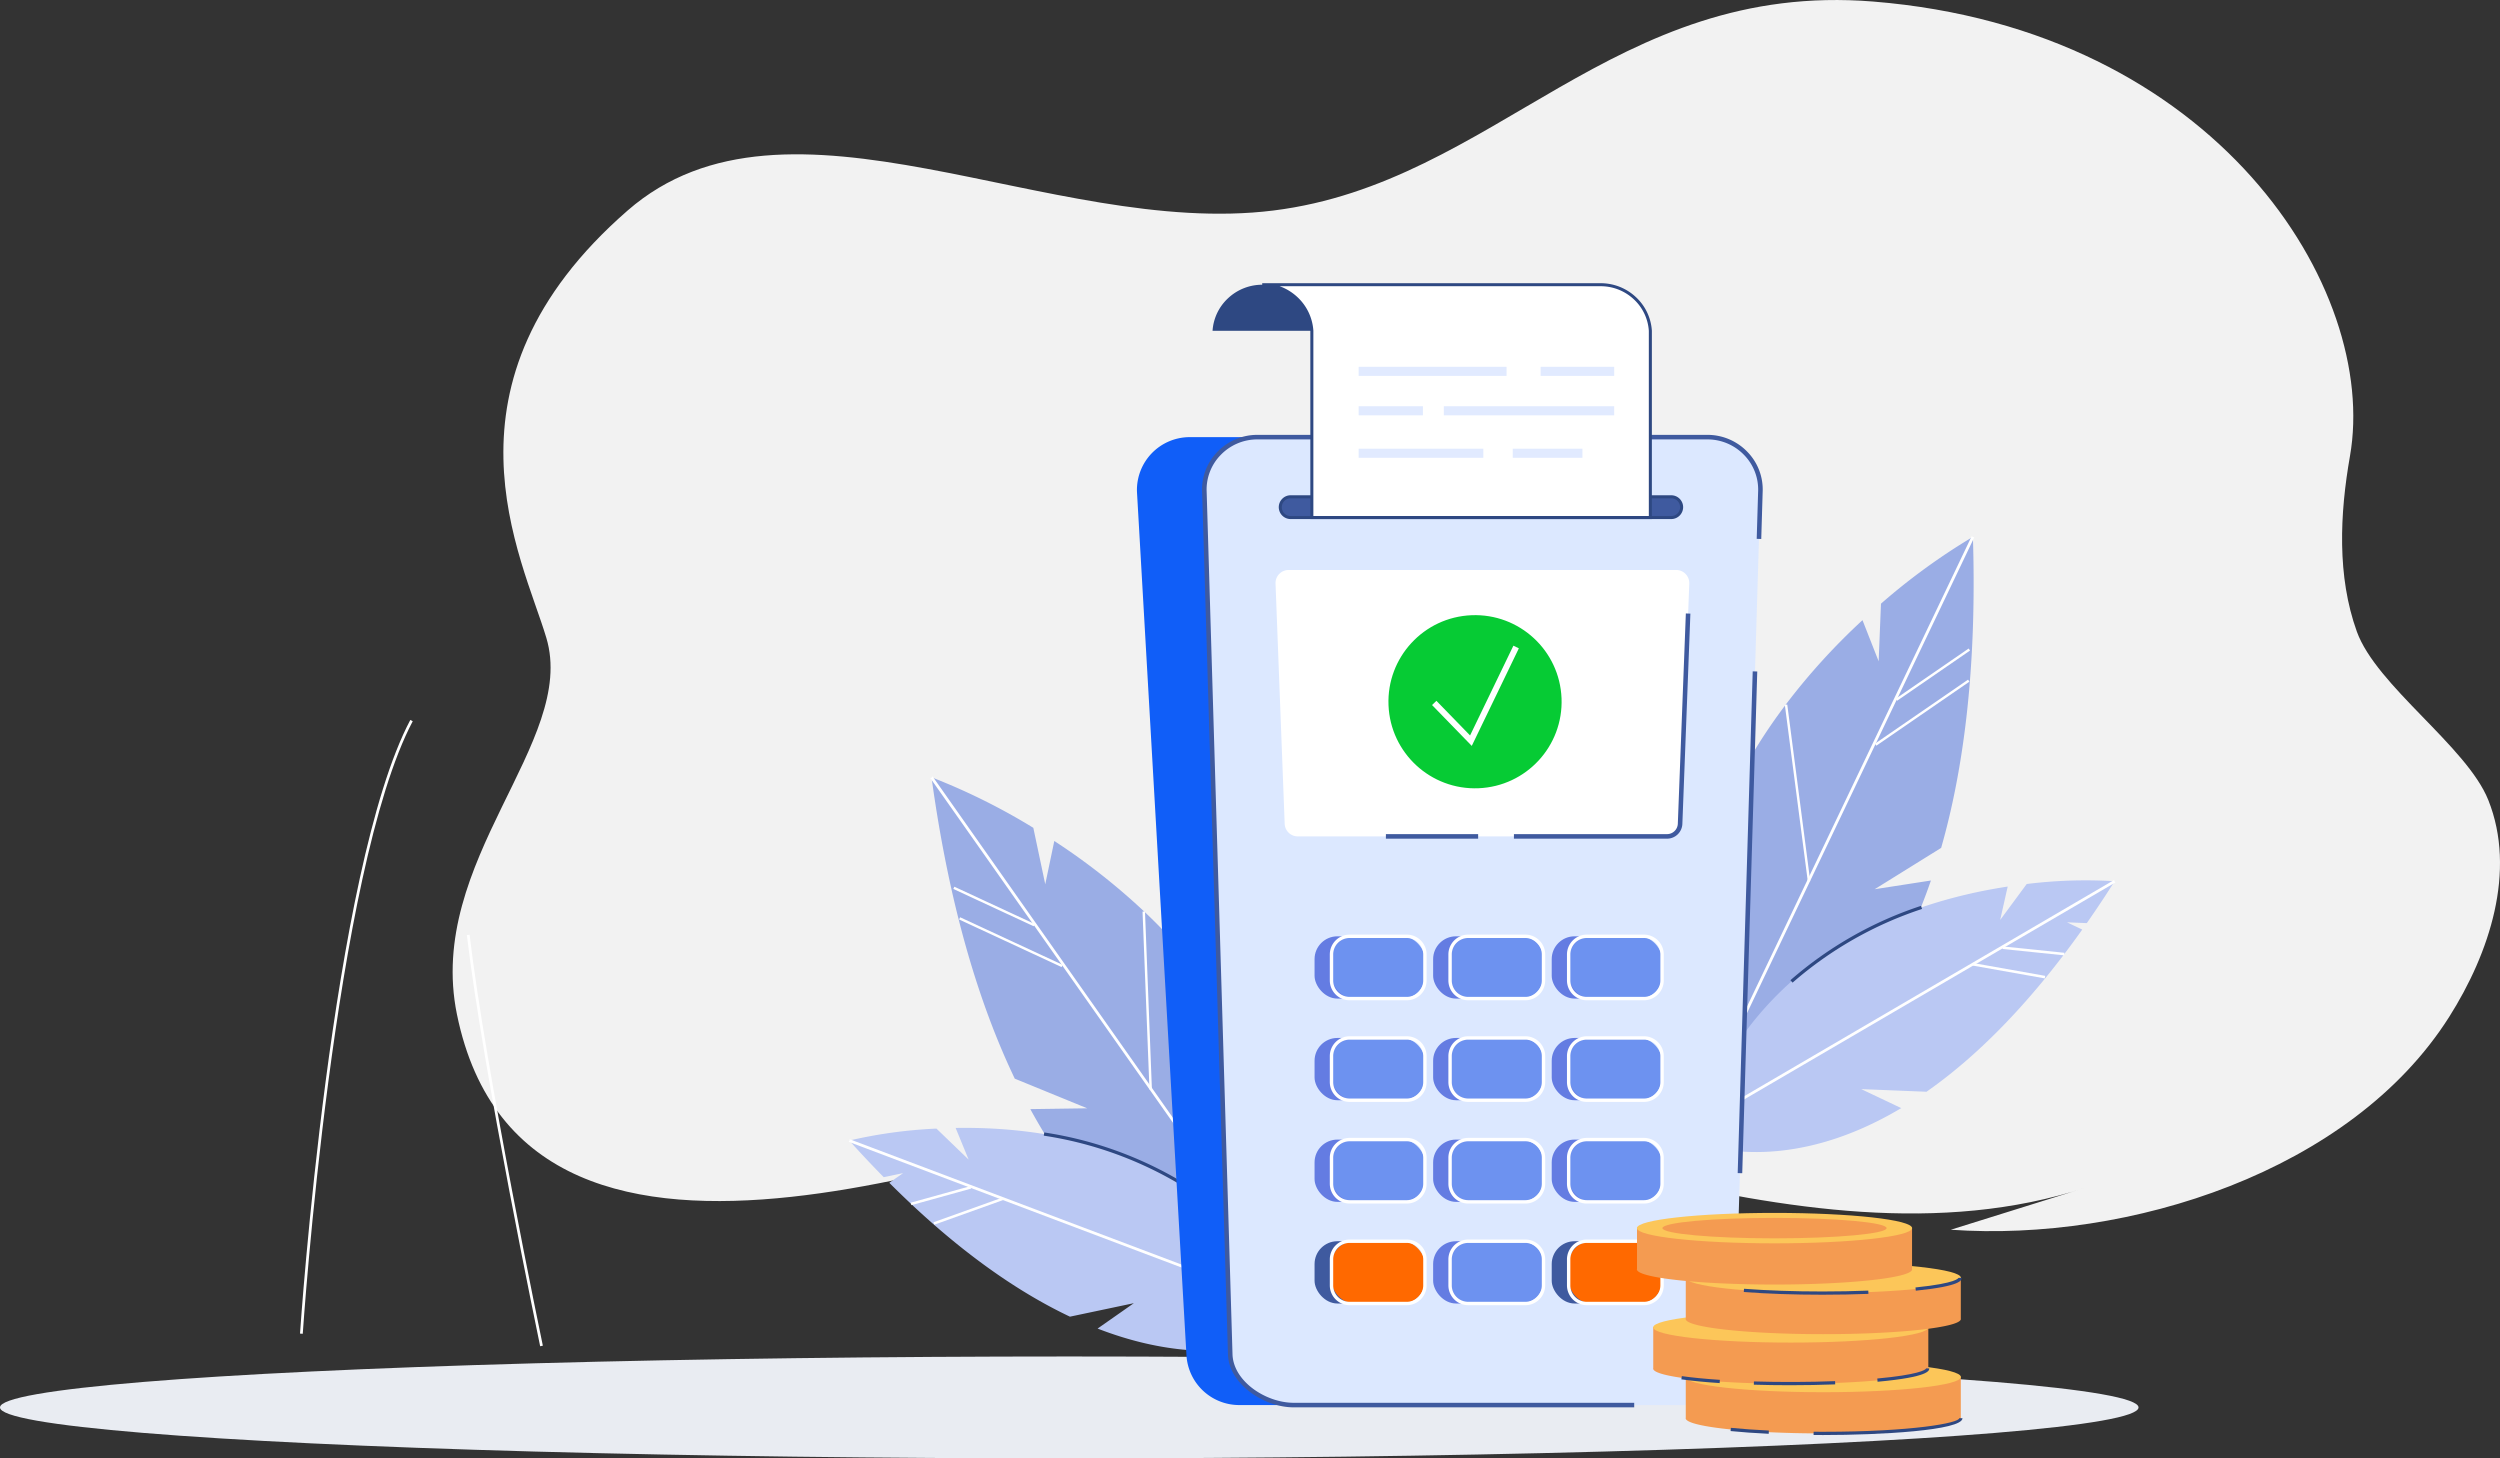 <svg xmlns="http://www.w3.org/2000/svg" width="656.082" height="382.727" viewBox="0 0 656.082 382.727"><rect x="0" y="0" width="656.082" height="382.727" fill="#333333" stroke="none"/><g transform="translate(-96.613 -77.247)"><g transform="translate(127.256 94.247)"><path d="M528.275,421.32c46.67,3.293,105.014-15.214,130.751-55.791,10.657-16.8,17.735-38.367,10.316-56.954-5.618-14.077-29.389-29.99-34.519-44.267-5.2-14.477-4.464-30.785-1.794-46,7.675-43.739-35-112.02-125.116-119.305-68.333-5.524-99.242,47.589-157.4,54.838-58.686,7.315-127.5-36.578-169.481,0-52.134,45.427-27.669,90.9-21.324,112.174,8.151,27.331-31.69,58.526-23.474,98.762,18.371,89.972,151.894,29.3,191.029,25.5,39.745-3.858,79.189,7.455,118.139,16.536s80.2,15.914,118.275,3.447Z" transform="translate(-46.966 -115.596)" fill="#f2f2f2"/></g><g transform="translate(96.613 433.232)"><ellipse cx="280.61" cy="13.371" rx="280.61" ry="13.371" fill="#e9ecf2"/></g><g transform="translate(175.347 266.185)"><path d="M196.255,475.709l-.72-.048c.08-1.214,8.235-121.846,28.944-161.042l.637.336C204.479,354.016,196.335,474.5,196.255,475.709Z" transform="translate(-195.535 -314.619)" fill="#fff"/></g><g transform="translate(219.139 322.562)"><g transform="translate(0)"><path d="M269.784,493.435c-.15-.716-15-71.986-19.229-107.9l.716-.084c4.222,35.88,19.069,107.119,19.219,107.835Z" transform="translate(-250.555 -385.452)" fill="#fff"/></g></g><g transform="translate(319.356 151.57)"><g transform="translate(219.194 66.409)"><g transform="translate(0.839 0.166)"><path d="M727.9,254.261c.008.277.015.548.023.825.992,33.848-2.481,60.232-8.359,80.791l-17.442,10.845,14.346-2.22.41-.062c-7.782,22.594-18.542,37.193-28.707,46.58a74.469,74.469,0,0,1-17.42,12.171c-.33.166-.653.326-.977.478-.806.388-1.586.733-2.328,1.05l-9.595.5c-.132-.447-.256-.887-.375-1.334q-.123-.42-.227-.841c-.107-.367-.2-.741-.294-1.109-11.339-43.693,2.951-78.544,21.617-103.387a2.039,2.039,0,0,1,.184-.247,169.07,169.07,0,0,1,20.166-22.186l4.241,10.8.61-15.13a166.442,166.442,0,0,1,23.568-17.205C727.705,254.365,727.9,254.261,727.9,254.261Z" transform="translate(-652.919 -254.261)" fill="#9aade5"/></g><g transform="translate(3.242)"><path d="M728.853,254.376l-.317.667-19.7,41.255-.355.73-5.369,11.249-.184.375L685.8,344.512l-.024.049L657.862,403l-.421.875-.665,1.389-.837.044.658-1.389.97-2.028,27.544-57.671.513-1.069,42.33-88.615.232-.486Z" transform="translate(-655.938 -254.052)" fill="#fff"/></g><g transform="translate(50.113 37.626)"><g transform="translate(0 0)"><rect width="29.652" height="0.645" transform="translate(0 16.805) rotate(-34.524)" fill="#fff"/></g></g><g transform="translate(55.552 29.467)"><g transform="translate(0 0)"><rect width="23.243" height="0.645" transform="matrix(0.824, -0.567, 0.567, 0.824, 0, 13.171)" fill="#fff"/></g></g><g transform="translate(26.46 44.152)"><g transform="translate(0 0)"><rect width="0.645" height="46.742" transform="matrix(0.992, -0.129, 0.129, 0.992, 0, 0.083)" fill="#fff"/></g></g><g transform="translate(1.91 90.313)"><path d="M654.265,435.829s22.742,10.745,55.1-8.547L698.869,422.3l17.125.688c12.627-8.834,26.487-22.3,40.876-42.56l-4-1.9,5.191.205q3.639-5.2,7.318-10.991a125.462,125.462,0,0,0-23.083.727l-6.971,9.441,1.976-8.768C709.523,373.364,669.091,387.915,654.265,435.829Z" transform="translate(-654.265 -367.523)" fill="#bac8f3"/></g><g transform="translate(0 90.227)"><g transform="translate(0 0)"><rect width="130.7" height="0.728" transform="translate(0 65.952) rotate(-30.305)" fill="#fff"/></g></g><g transform="translate(83.612 107.645)"><g transform="translate(0 0)"><rect width="0.676" height="16.24" transform="translate(0 0.672) rotate(-84.114)" fill="#fff"/></g></g><g transform="translate(75.85 112.016)"><g transform="translate(0 0)"><rect width="0.676" height="19.136" transform="matrix(0.175, -0.984, 0.984, 0.175, 0, 0.666)" fill="#fff"/></g></g><g transform="translate(27.927 96.994)"><path d="M687.52,396.067l-.568-.638a99.522,99.522,0,0,1,34.272-19.511l.276.809A98.64,98.64,0,0,0,687.52,396.067Z" transform="translate(-686.952 -375.917)" fill="#2e4882"/></g></g><g transform="translate(0 129.458)"><g transform="translate(21.717 0.218)"><path d="M403.753,333.542c.038.275.076.543.115.817,4.674,33.539,12.507,58.971,21.736,78.259l19.008,7.779-14.515.208-.414.007c11.446,20.977,24.493,33.574,36.084,41.132a74.449,74.449,0,0,0,19.209,9.09c.353.109.7.212,1.043.308.86.247,1.687.458,2.471.645l9.544-1.108c.055-.462.1-.917.146-1.378q.051-.436.083-.868c.045-.38.075-.764.106-1.142,3.881-44.973-16.03-76.948-38.583-98.324a2.105,2.105,0,0,0-.222-.213,169.159,169.159,0,0,0-23.589-18.506L433.6,361.607l-3.129-14.815a166.393,166.393,0,0,0-26.111-13.027C403.958,333.614,403.753,333.542,403.753,333.542Z" transform="translate(-403.753 -333.542)" fill="#9aade5"/></g><g transform="translate(21.408)"><path d="M403.365,333.7l.424.6,26.317,37.384.471.66,7.173,10.194.244.339,22.877,32.495.032.044,37.28,52.959.562.792.888,1.258.833-.1-.881-1.259-1.3-1.837-36.79-52.26-.684-.969-56.537-80.3-.31-.441Z" transform="translate(-403.365 -333.268)" fill="#fff"/></g><g transform="translate(28.957 36.94)"><g transform="translate(0 0)"><rect width="0.645" height="29.652" transform="translate(0 0.585) rotate(-65.096)" fill="#fff"/></g></g><g transform="translate(27.438 28.922)"><g transform="translate(0 0)"><rect width="0.645" height="23.243" transform="translate(0 0.585) rotate(-65.096)" fill="#fff"/></g></g><g transform="translate(77.097 35.424)"><g transform="translate(0 0)"><rect width="0.644" height="46.742" transform="translate(0 0.025) rotate(-2.228)" fill="#fff"/></g></g><g transform="translate(0.13 92.207)"><path d="M497.553,501.011s-20.627,14.393-55.749.777l9.512-6.661-16.769,3.539c-13.926-6.6-29.84-17.56-47.411-35.134l3.631-2.539-5.084,1.069q-4.454-4.514-9.05-9.615a125.5,125.5,0,0,1,22.88-3.138l8.451,8.144-3.414-8.314C432.637,448.654,474.931,456.248,497.553,501.011Z" transform="translate(-376.632 -449.117)" fill="#bac8f3"/></g><g transform="translate(0 95.198)"><g transform="translate(0 0)"><rect width="0.728" height="130.7" transform="translate(0 0.681) rotate(-69.31)" fill="#fff"/></g></g><g transform="translate(16.266 107.501)"><g transform="translate(0 0)"><rect width="16.24" height="0.676" transform="translate(0 4.34) rotate(-15.501)" fill="#fff"/></g></g><g transform="translate(22.236 110.522)"><g transform="translate(0 0)"><rect width="19.136" height="0.676" transform="matrix(0.941, -0.337, 0.337, 0.941, 0, 6.457)" fill="#fff"/></g></g><g transform="translate(51.18 93.411)"><path d="M477.5,464.868l.453-.724a99.532,99.532,0,0,0-37.049-13.513l-.137.844A98.638,98.638,0,0,1,477.5,464.868Z" transform="translate(-440.771 -450.631)" fill="#2e4882"/></g></g><g transform="translate(75.623 40.395)"><path d="M521.443,475.386H498.432a13.887,13.887,0,0,1-13.958-13.213L471.493,235.716a13.864,13.864,0,0,1,13.958-14.348h26.537Z" transform="translate(-471.481 -221.368)" fill="#105ef8"/></g><g transform="translate(93.313 40.395)"><path d="M639.636,235.716l-6.8,226.457a13.887,13.887,0,0,1-13.959,13.213H517.134c-7.492,0-16.316-5.83-16.626-13.213L493.72,235.716a13.864,13.864,0,0,1,13.958-14.348h118A13.864,13.864,0,0,1,639.636,235.716Z" transform="translate(-493.708 -221.368)" fill="#dce8ff"/></g><g transform="translate(113.245 56.05)"><path d="M526.921,241.038h-5.45a2.672,2.672,0,0,0-1.921.8,2.722,2.722,0,0,0,1.921,4.65h99.883a2.732,2.732,0,0,0,2.721-2.72,2.729,2.729,0,0,0-2.721-2.73H526.921Z" transform="translate(-518.75 -241.038)" fill="#3f5a9f"/></g><g transform="translate(111.992 75.258)"><path d="M619.912,335.089H523.023a3.443,3.443,0,0,1-3.44-3.311l-2.4-63.034a3.443,3.443,0,0,1,3.44-3.574h101.7a3.442,3.442,0,0,1,3.44,3.574l-2.4,63.034A3.443,3.443,0,0,1,619.912,335.089Z" transform="translate(-517.176 -265.17)" fill="#fff"/></g><g transform="translate(122.24 170.951)"><g transform="translate(0 0.445)"><rect width="24.517" height="16.345" rx="5.99" fill="#647ce2"/><g transform="translate(0 26.674)"><rect width="24.517" height="16.345" rx="5.99" fill="#647ce2"/></g><g transform="translate(0 53.347)"><rect width="24.517" height="16.345" rx="5.99" fill="#647ce2"/></g><g transform="translate(0 80.02)"><rect width="24.517" height="16.345" rx="5.99" fill="#3f5a9f"/></g><g transform="translate(31.119)"><rect width="24.517" height="16.345" rx="5.99" fill="#647ce2"/><g transform="translate(0 26.674)"><rect width="24.517" height="16.345" rx="5.99" fill="#647ce2"/></g><g transform="translate(0 53.347)"><rect width="24.517" height="16.345" rx="5.99" fill="#647ce2"/></g><g transform="translate(0 80.02)"><rect width="24.517" height="16.345" rx="5.99" fill="#647ce2"/></g></g><g transform="translate(62.238)"><rect width="24.517" height="16.345" rx="5.99" fill="#647ce2"/><g transform="translate(0 26.674)"><rect width="24.517" height="16.345" rx="5.99" fill="#647ce2"/></g><g transform="translate(0 53.347)"><rect width="24.517" height="16.345" rx="5.99" fill="#647ce2"/></g><g transform="translate(0 80.02)"><rect width="24.517" height="16.345" rx="5.99" fill="#3f5a9f"/></g></g></g><g transform="translate(4.446 0.445)"><rect width="24.517" height="16.345" rx="5.99" fill="#6d92f0"/><g transform="translate(0 26.674)"><rect width="24.517" height="16.345" rx="5.99" fill="#6d92f0"/></g><g transform="translate(0 53.347)"><rect width="24.517" height="16.345" rx="5.99" fill="#6d92f0"/></g><g transform="translate(0 80.02)"><rect width="24.517" height="16.345" rx="5.99" fill="#ff6900"/></g><g transform="translate(31.119)"><path d="M5.99,0H18.527a5.99,5.99,0,0,1,5.99,5.99v4.366a5.99,5.99,0,0,1-5.99,5.99H5.989A5.989,5.989,0,0,1,0,10.355V5.99A5.99,5.99,0,0,1,5.99,0Z" fill="#6d92f0"/><g transform="translate(0 26.674)"><path d="M5.99,0H18.527a5.99,5.99,0,0,1,5.99,5.99v4.366a5.99,5.99,0,0,1-5.99,5.99H5.989A5.989,5.989,0,0,1,0,10.355V5.99A5.99,5.99,0,0,1,5.99,0Z" fill="#6d92f0"/></g><g transform="translate(0 53.347)"><path d="M5.99,0H18.527a5.99,5.99,0,0,1,5.99,5.99v4.366a5.99,5.99,0,0,1-5.99,5.99H5.989A5.989,5.989,0,0,1,0,10.355V5.99A5.99,5.99,0,0,1,5.99,0Z" fill="#6d92f0"/></g><g transform="translate(0 80.02)"><path d="M5.99,0H18.527a5.99,5.99,0,0,1,5.99,5.99v4.366a5.99,5.99,0,0,1-5.99,5.99H5.989A5.989,5.989,0,0,1,0,10.355V5.99A5.99,5.99,0,0,1,5.99,0Z" fill="#6d92f0"/></g></g><g transform="translate(62.238)"><rect width="24.517" height="16.345" rx="5.99" fill="#6d92f0"/><g transform="translate(0 26.674)"><rect width="24.517" height="16.345" rx="5.99" fill="#6d92f0"/></g><g transform="translate(0 53.347)"><rect width="24.517" height="16.345" rx="5.99" fill="#6d92f0"/></g><g transform="translate(0 80.02)"><rect width="24.517" height="16.345" rx="5.99" fill="#ff6900"/></g></g></g><g transform="translate(4.001)"><path d="M555.272,402.633H540.289a5.216,5.216,0,0,1-5.212-5.211v-6.811a5.217,5.217,0,0,1,5.212-5.212h14.983a5.216,5.216,0,0,1,5.211,5.212v6.811A5.216,5.216,0,0,1,555.272,402.633Zm-14.983-16.344a4.327,4.327,0,0,0-4.322,4.323v6.811a4.327,4.327,0,0,0,4.322,4.322h14.983a4.327,4.327,0,0,0,4.322-4.322v-6.811a4.327,4.327,0,0,0-4.322-4.323Z" transform="translate(-535.077 -385.4)" fill="#fff"/><g transform="translate(0 26.674)"><path d="M555.272,436.146H540.289a5.216,5.216,0,0,1-5.212-5.211v-6.812a5.217,5.217,0,0,1,5.212-5.211h14.983a5.216,5.216,0,0,1,5.211,5.211v6.812A5.216,5.216,0,0,1,555.272,436.146ZM540.289,419.8a4.327,4.327,0,0,0-4.322,4.322v6.812a4.327,4.327,0,0,0,4.322,4.322h14.983a4.327,4.327,0,0,0,4.322-4.322v-6.812a4.327,4.327,0,0,0-4.322-4.322Z" transform="translate(-535.077 -418.913)" fill="#fff"/></g><g transform="translate(0 53.347)"><path d="M555.272,469.659H540.289a5.217,5.217,0,0,1-5.212-5.212v-6.811a5.216,5.216,0,0,1,5.212-5.211h14.983a5.216,5.216,0,0,1,5.211,5.211v6.811A5.216,5.216,0,0,1,555.272,469.659Zm-14.983-16.344a4.327,4.327,0,0,0-4.322,4.322v6.811a4.327,4.327,0,0,0,4.322,4.323h14.983a4.327,4.327,0,0,0,4.322-4.323v-6.811a4.327,4.327,0,0,0-4.322-4.322Z" transform="translate(-535.077 -452.426)" fill="#fff"/></g><g transform="translate(0 80.02)"><path d="M555.272,503.172H540.289a5.217,5.217,0,0,1-5.212-5.212V491.15a5.217,5.217,0,0,1,5.212-5.212h14.983a5.216,5.216,0,0,1,5.211,5.212v6.811A5.216,5.216,0,0,1,555.272,503.172Zm-14.983-16.345a4.327,4.327,0,0,0-4.322,4.323v6.811a4.327,4.327,0,0,0,4.322,4.323h14.983a4.327,4.327,0,0,0,4.322-4.323V491.15a4.327,4.327,0,0,0-4.322-4.323Z" transform="translate(-535.077 -485.938)" fill="#fff"/></g><g transform="translate(31.12)"><path d="M594.37,402.633H579.387a5.216,5.216,0,0,1-5.211-5.211v-6.811a5.217,5.217,0,0,1,5.211-5.212H594.37a5.217,5.217,0,0,1,5.212,5.212v6.811A5.217,5.217,0,0,1,594.37,402.633Zm-14.983-16.344a4.327,4.327,0,0,0-4.322,4.323v6.811a4.327,4.327,0,0,0,4.322,4.322H594.37a4.327,4.327,0,0,0,4.323-4.322v-6.811a4.327,4.327,0,0,0-4.323-4.323Z" transform="translate(-574.176 -385.4)" fill="#fff"/><g transform="translate(0 26.674)"><path d="M594.37,436.146H579.387a5.216,5.216,0,0,1-5.211-5.211v-6.812a5.216,5.216,0,0,1,5.211-5.211H594.37a5.217,5.217,0,0,1,5.212,5.211v6.812A5.217,5.217,0,0,1,594.37,436.146ZM579.387,419.8a4.327,4.327,0,0,0-4.322,4.322v6.812a4.327,4.327,0,0,0,4.322,4.322H594.37a4.327,4.327,0,0,0,4.323-4.322v-6.812a4.327,4.327,0,0,0-4.323-4.322Z" transform="translate(-574.176 -418.913)" fill="#fff"/></g><g transform="translate(0 53.347)"><path d="M594.37,469.659H579.387a5.217,5.217,0,0,1-5.211-5.212v-6.811a5.216,5.216,0,0,1,5.211-5.211H594.37a5.216,5.216,0,0,1,5.212,5.211v6.811A5.217,5.217,0,0,1,594.37,469.659Zm-14.983-16.344a4.327,4.327,0,0,0-4.322,4.322v6.811a4.327,4.327,0,0,0,4.322,4.323H594.37a4.327,4.327,0,0,0,4.323-4.323v-6.811a4.327,4.327,0,0,0-4.323-4.322Z" transform="translate(-574.176 -452.426)" fill="#fff"/></g><g transform="translate(0 80.02)"><path d="M594.37,503.172H579.387a5.217,5.217,0,0,1-5.211-5.212V491.15a5.217,5.217,0,0,1,5.211-5.212H594.37a5.217,5.217,0,0,1,5.212,5.212v6.811A5.217,5.217,0,0,1,594.37,503.172Zm-14.983-16.345a4.327,4.327,0,0,0-4.322,4.323v6.811a4.327,4.327,0,0,0,4.322,4.323H594.37a4.327,4.327,0,0,0,4.323-4.323V491.15a4.327,4.327,0,0,0-4.323-4.323Z" transform="translate(-574.176 -485.938)" fill="#fff"/></g></g><g transform="translate(62.239)"><path d="M633.468,402.633H618.485a5.216,5.216,0,0,1-5.211-5.211v-6.811a5.217,5.217,0,0,1,5.211-5.212h14.983a5.217,5.217,0,0,1,5.212,5.212v6.811A5.216,5.216,0,0,1,633.468,402.633Zm-14.983-16.344a4.327,4.327,0,0,0-4.322,4.323v6.811a4.327,4.327,0,0,0,4.322,4.322h14.983a4.327,4.327,0,0,0,4.323-4.322v-6.811a4.327,4.327,0,0,0-4.323-4.323Z" transform="translate(-613.274 -385.4)" fill="#fff"/><g transform="translate(0 26.674)"><path d="M633.468,436.146H618.485a5.216,5.216,0,0,1-5.211-5.211v-6.812a5.217,5.217,0,0,1,5.211-5.211h14.983a5.217,5.217,0,0,1,5.212,5.211v6.812A5.216,5.216,0,0,1,633.468,436.146ZM618.485,419.8a4.327,4.327,0,0,0-4.322,4.322v6.812a4.327,4.327,0,0,0,4.322,4.322h14.983a4.327,4.327,0,0,0,4.323-4.322v-6.812a4.327,4.327,0,0,0-4.323-4.322Z" transform="translate(-613.274 -418.913)" fill="#fff"/></g><g transform="translate(0 53.347)"><path d="M633.468,469.659H618.485a5.217,5.217,0,0,1-5.211-5.212v-6.811a5.216,5.216,0,0,1,5.211-5.211h14.983a5.216,5.216,0,0,1,5.212,5.211v6.811A5.217,5.217,0,0,1,633.468,469.659Zm-14.983-16.344a4.327,4.327,0,0,0-4.322,4.322v6.811a4.327,4.327,0,0,0,4.322,4.323h14.983a4.327,4.327,0,0,0,4.323-4.323v-6.811a4.327,4.327,0,0,0-4.323-4.322Z" transform="translate(-613.274 -452.426)" fill="#fff"/></g><g transform="translate(0 80.02)"><path d="M633.468,503.172H618.485a5.217,5.217,0,0,1-5.211-5.212V491.15a5.217,5.217,0,0,1,5.211-5.212h14.983a5.217,5.217,0,0,1,5.212,5.212v6.811A5.217,5.217,0,0,1,633.468,503.172Zm-14.983-16.345a4.327,4.327,0,0,0-4.322,4.323v6.811a4.327,4.327,0,0,0,4.322,4.323h14.983a4.327,4.327,0,0,0,4.323-4.323V491.15a4.327,4.327,0,0,0-4.323-4.323Z" transform="translate(-613.274 -485.938)" fill="#fff"/></g></g></g></g><g transform="translate(92.717 39.798)"><path d="M606.368,475.83H516.981c-7.7,0-16.9-6.022-17.222-13.785l-6.788-226.464a14.147,14.147,0,0,1,3.974-10.469,14.523,14.523,0,0,1,10.58-4.494h118a14.524,14.524,0,0,1,10.58,4.494,14.156,14.156,0,0,1,3.974,10.476l-.37,12.356-1.194-.036.371-12.363a12.982,12.982,0,0,0-3.642-9.607,13.343,13.343,0,0,0-9.719-4.126h-118a13.341,13.341,0,0,0-9.719,4.126,12.973,12.973,0,0,0-3.642,9.6L500.952,462c.3,7.112,8.861,12.634,16.029,12.634h89.387Z" transform="translate(-492.958 -220.618)" fill="#3f5a9f"/></g><g transform="translate(233.283 101.861)"><rect width="131.733" height="1.194" transform="translate(0 131.674) rotate(-88.285)" fill="#3f5a9f"/></g><g transform="translate(108.504 0.397)"><path d="M614.65,183.207v49.008H525.819V183.207a12.832,12.832,0,0,0-4.1-8.58,13.121,13.121,0,0,0-8.927-3.512h88.832a13.1,13.1,0,0,1,8.926,3.512A12.79,12.79,0,0,1,614.65,183.207Z" transform="translate(-512.793 -171.115)" fill="#fff"/></g><g transform="translate(95.47 0.397)"><path d="M522.477,183.207h-26.06a12.8,12.8,0,0,1,4.108-8.58,13.1,13.1,0,0,1,17.853,0A12.833,12.833,0,0,1,522.477,183.207Z" transform="translate(-496.417 -171.115)" fill="#2e4882"/></g><g transform="translate(108.504 0)"><path d="M615.049,232.512H525.421V183.106a12.4,12.4,0,0,0-3.972-8.289,12.689,12.689,0,0,0-8.656-3.4v-.8h88.832a13.483,13.483,0,0,1,9.2,3.617,13.175,13.175,0,0,1,4.226,8.847v49.431Zm-88.832-.8h88.036v-48.6a12.38,12.38,0,0,0-3.973-8.3,12.688,12.688,0,0,0-8.656-3.406H517.364a13.558,13.558,0,0,1,4.627,2.822,13.2,13.2,0,0,1,4.226,8.847Z" transform="translate(-512.793 -170.616)" fill="#2e4882"/></g><g transform="translate(112.847 55.652)"><path d="M621.252,246.784H521.368a3.12,3.12,0,0,1-2.2-5.329,3.06,3.06,0,0,1,2.2-.917h5.45v.8h-5.45a2.274,2.274,0,0,0-1.636.681,2.324,2.324,0,0,0,1.636,3.973h99.883a2.334,2.334,0,0,0,2.323-2.322,2.33,2.33,0,0,0-2.323-2.332H615.8v-.8h5.45a3.127,3.127,0,0,1,3.119,3.128,3.129,3.129,0,0,1-3.119,3.118Z" transform="translate(-518.25 -240.538)" fill="#2e4882"/></g><g transform="translate(206.833 243.982)"><g transform="translate(12.8 39.07)"><g transform="translate(0 3.894)"><path d="M652.416,542.051c0,2.2,16.17,3.993,36.112,3.993s36.112-1.792,36.112-3.993a.556.556,0,0,0-.018-.119V531.137h-72.18V541.9A.427.427,0,0,0,652.416,542.051Z" transform="translate(-652.416 -531.137)" fill="#f49b51"/></g><g transform="translate(0.003)"><ellipse cx="36.11" cy="3.993" rx="36.11" ry="3.993" fill="#fcc659"/></g></g><g transform="translate(4.267 26.047)"><g transform="translate(0 3.894)"><path d="M641.7,525.688c0,2.2,16.17,3.993,36.112,3.993s36.112-1.792,36.112-3.993a.553.553,0,0,0-.018-.12V514.774H641.72v10.769A.421.421,0,0,0,641.7,525.688Z" transform="translate(-641.695 -514.774)" fill="#f49b51"/></g><g transform="translate(0.003)"><ellipse cx="36.11" cy="3.993" rx="36.11" ry="3.993" fill="#fcc659"/></g></g><g transform="translate(12.8 13.023)"><g transform="translate(0 3.894)"><path d="M652.416,509.325c0,2.2,16.17,3.994,36.112,3.994s36.112-1.792,36.112-3.994a.571.571,0,0,0-.018-.119V498.411h-72.18V509.18A.422.422,0,0,0,652.416,509.325Z" transform="translate(-652.416 -498.411)" fill="#f49b51"/></g><g transform="translate(0.003)"><ellipse cx="36.11" cy="3.993" rx="36.11" ry="3.993" fill="#fcc659"/></g></g><g transform="translate(24.58 53.875)"><g transform="translate(21.787)"><path d="M697.131,549.266c14.688,0,36.538-1.177,36.538-4.421h-.853c0,1.245-12.256,3.567-35.685,3.567q-1.278,0-2.533-.01l-.007.853C695.429,549.262,696.277,549.266,697.131,549.266Z" transform="translate(-694.59 -544.845)" fill="#2e4882"/></g><g transform="translate(0 2.53)"><path d="M677.228,549.588l.04-.852c-3.656-.176-7.009-.415-9.966-.712l-.085.849C670.188,549.171,673.556,549.412,677.228,549.588Z" transform="translate(-667.217 -548.024)" fill="#2e4882"/></g></g><g transform="translate(11.672 40.804)"><g transform="translate(51.412)"><path d="M715.67,531.93c13.57-1.235,13.57-2.946,13.57-3.508h-.853c0,.416-2.3,1.7-12.794,2.658Z" transform="translate(-715.594 -528.422)" fill="#2e4882"/></g><g transform="translate(19.01 3.347)"><path d="M684.393,533.7c4.06,0,8.047-.074,11.851-.22l-.033-.853c-6.793.262-14.3.291-21.3.08l-.025.854C677.982,533.653,681.182,533.7,684.393,533.7Z" transform="translate(-674.883 -532.627)" fill="#2e4882"/></g><g transform="translate(0 2.034)"><path d="M661.044,532.8l.056-.852c-3.851-.254-7.209-.581-9.982-.973l-.12.845C653.793,532.217,657.173,532.547,661.044,532.8Z" transform="translate(-650.999 -530.977)" fill="#2e4882"/></g></g><g transform="translate(28.043 17.057)"><g transform="translate(45.063)"><path d="M728.272,501.946c12.035-1.227,12.035-2.777,12.035-3.36h-.853c0,.014-.306,1.394-11.269,2.512Z" transform="translate(-728.185 -498.586)" fill="#2e4882"/></g><g transform="translate(0 2.853)"><path d="M692.214,503.737c4.152,0,8.212-.077,12.068-.229l-.033-.853c-3.844.151-7.893.228-12.034.228-7.41,0-14.528-.247-20.582-.713l-.064.849C677.642,503.49,684.782,503.737,692.214,503.737Z" transform="translate(-671.567 -502.171)" fill="#2e4882"/></g></g><g transform="translate(0 3.894)"><path d="M636.334,492.962c0,2.2,16.17,3.994,36.112,3.994s36.112-1.792,36.112-3.994a.564.564,0,0,0-.017-.119V482.048H636.36v10.769A.438.438,0,0,0,636.334,492.962Z" transform="translate(-636.334 -482.048)" fill="#f49b51"/></g><g transform="translate(0.004)"><ellipse cx="36.11" cy="3.993" rx="36.11" ry="3.993" fill="#fcc659"/></g><g transform="translate(6.701 1.307)"><path d="M644.753,481.484c0,1.483,13.169,2.685,29.412,2.685s29.413-1.2,29.413-2.685S690.41,478.8,674.165,478.8,644.753,480,644.753,481.484Z" transform="translate(-644.753 -478.798)" fill="#f49b51"/></g></g><g transform="translate(133.811 21.939)"><g transform="translate(47.755)"><rect width="19.305" height="2.388" fill="#e1eaff"/></g><rect width="38.814" height="2.388" fill="#e1eaff"/><g transform="translate(22.353 10.347)"><rect width="44.707" height="2.388" fill="#e1eaff"/></g><g transform="translate(0 10.347)"><rect width="16.867" height="2.388" fill="#e1eaff"/></g><g transform="translate(40.44 21.49)"><rect width="18.289" height="2.388" fill="#e1eaff"/></g><g transform="translate(0 21.49)"><rect width="32.717" height="2.388" fill="#e1eaff"/></g></g><g transform="translate(140.962 144.58)"><rect width="24.207" height="1.194" fill="#3f5a9f"/></g><g transform="translate(174.561 86.669)"><path d="M635.955,338.612H595.787v-1.194h40.168a2.837,2.837,0,0,0,2.844-2.737l2.105-55.173,1.192.045-2.105,55.173A4.027,4.027,0,0,1,635.955,338.612Z" transform="translate(-595.787 -279.508)" fill="#3f5a9f"/></g></g><g transform="translate(460.097 237.794)"><g transform="translate(0 0)"><circle cx="22.723" cy="22.723" r="22.723" transform="translate(0 1.811) rotate(-2.284)" fill="#06cb34"/></g><g transform="translate(12.335 8.9)"><path d="M579.217,316.433l-10.422-10.721,1.141-1.11,8.837,9.09,11.368-23.561,1.433.692Z" transform="translate(-568.795 -290.131)" fill="#fff"/></g></g></g></svg>